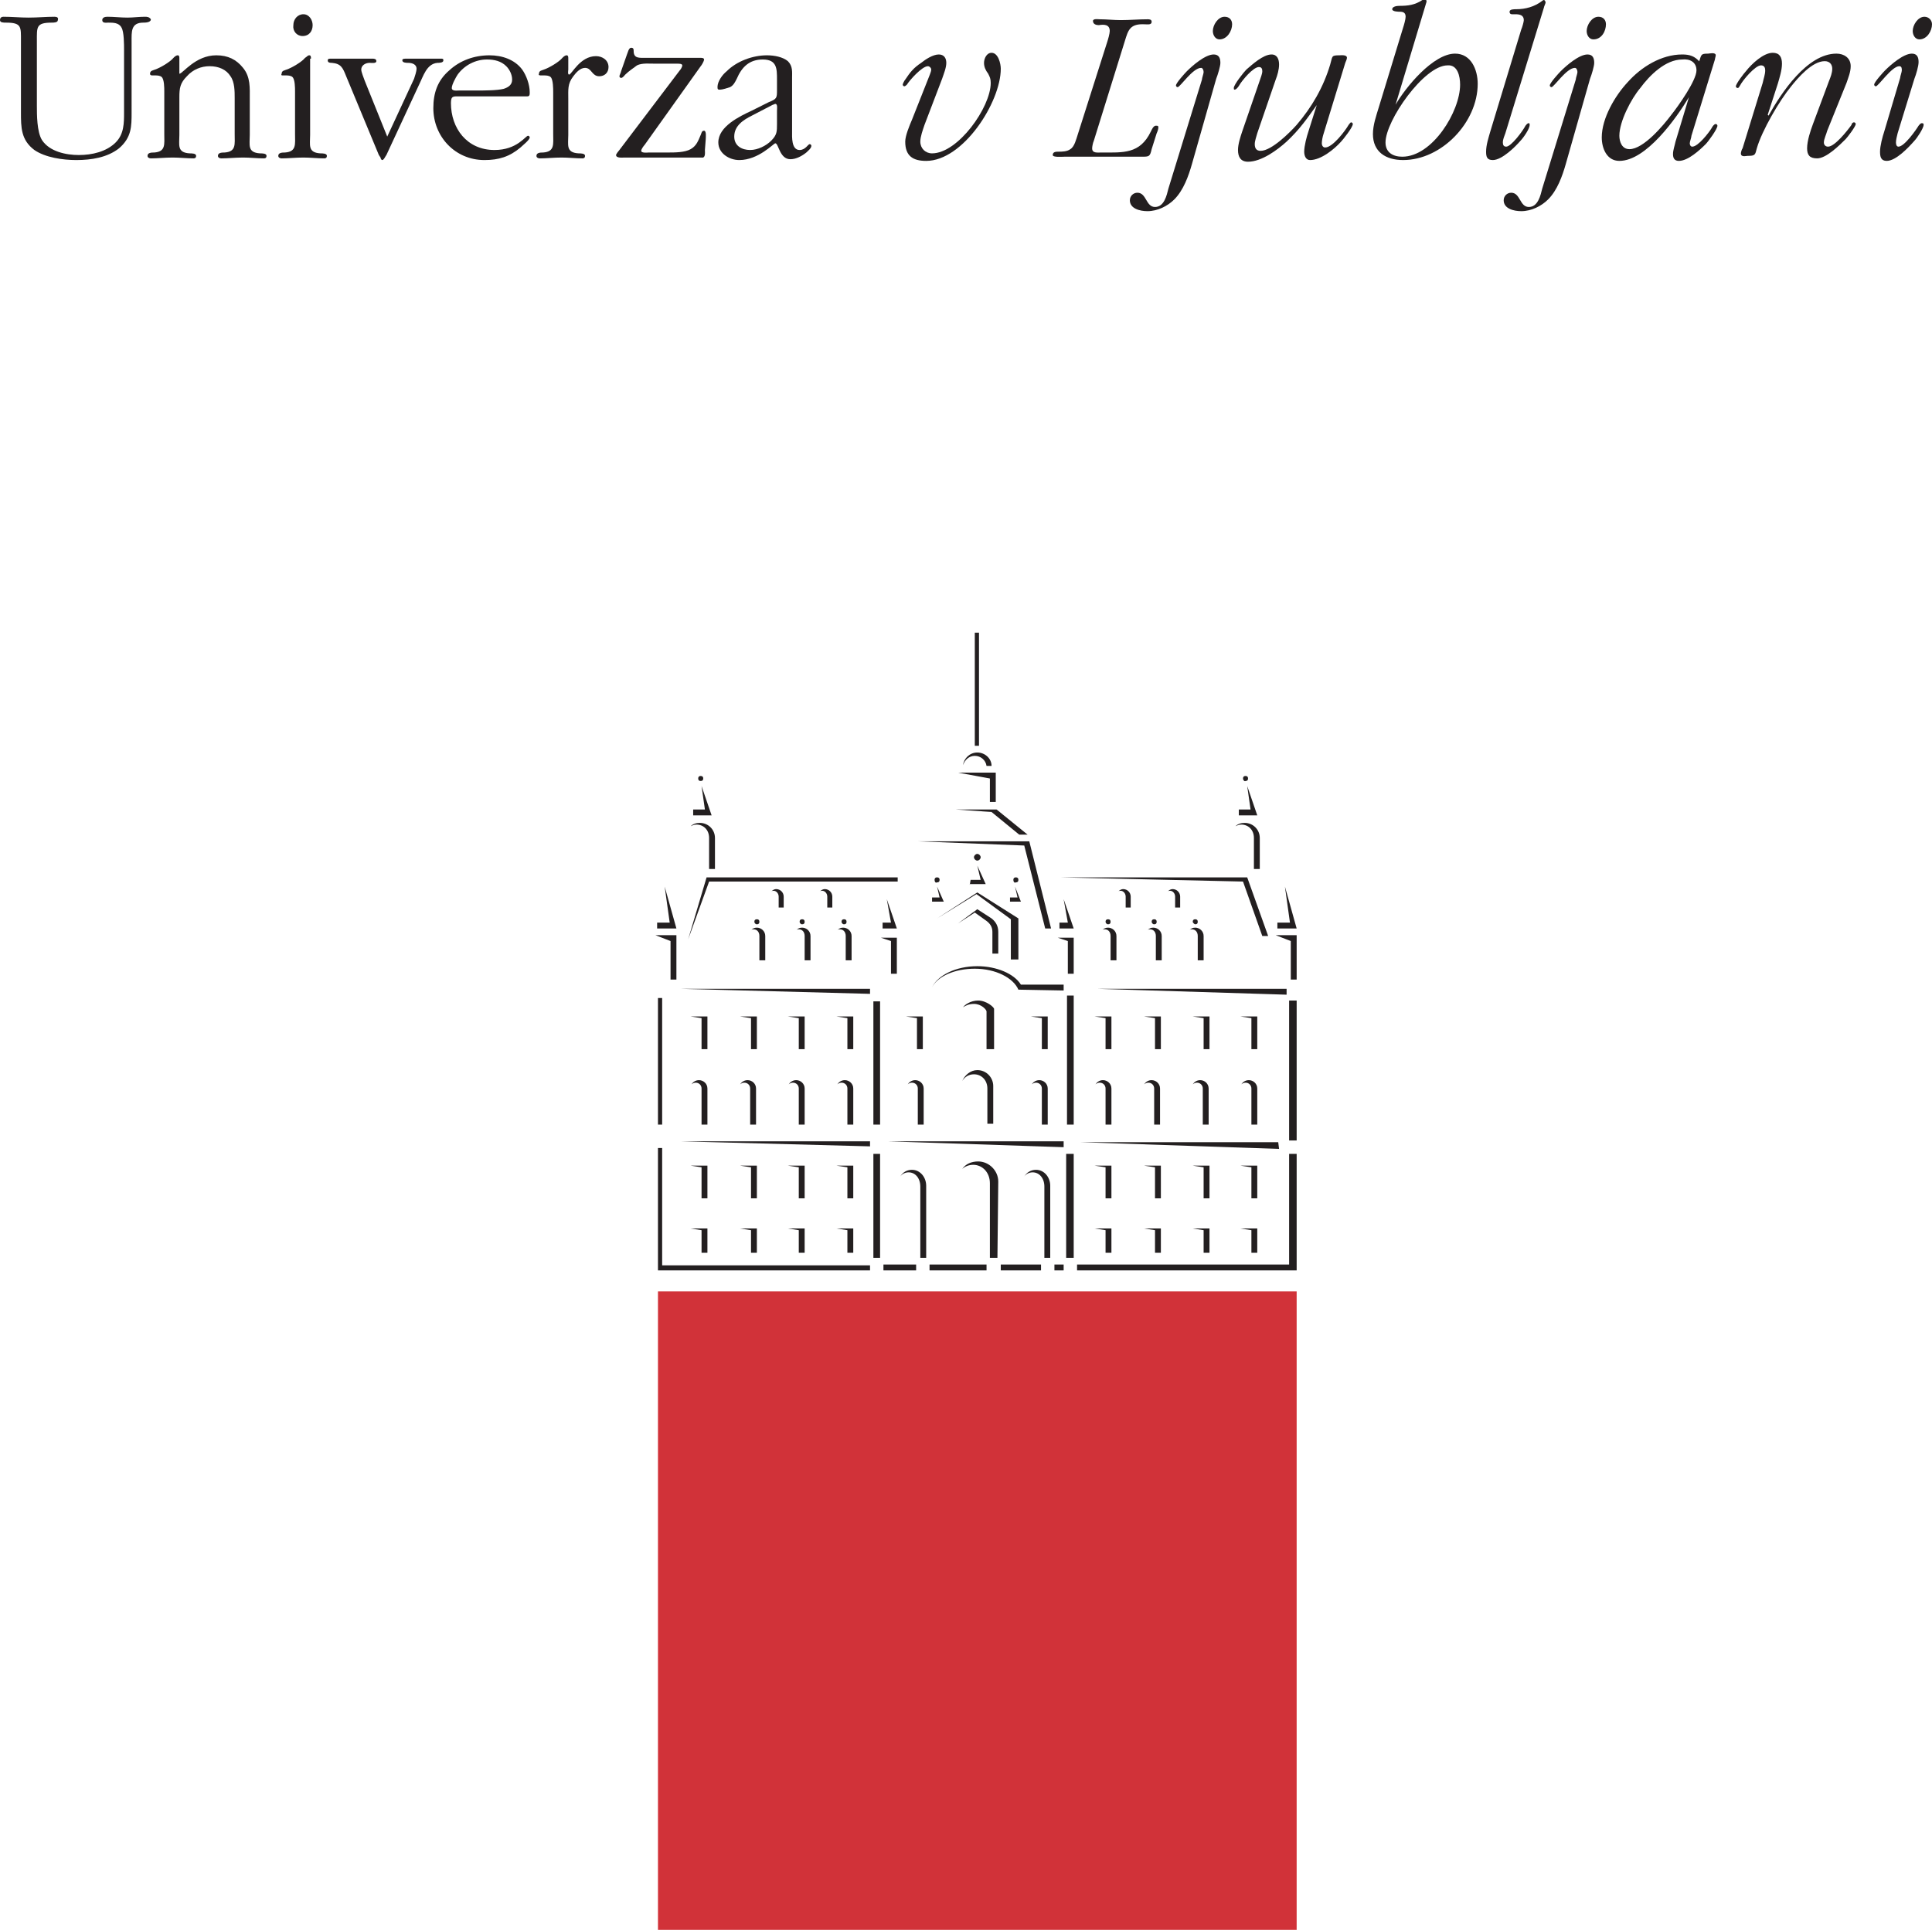 <?xml version="1.0" encoding="utf-8"?>
<!-- Generator: Adobe Illustrator 19.2.1, SVG Export Plug-In . SVG Version: 6.00 Build 0)  -->
<svg version="1.1" id="Layer_1" xmlns="http://www.w3.org/2000/svg" xmlns:xlink="http://www.w3.org/1999/xlink" x="0px" y="0px"
	 viewBox="0 0 230.5 230.3" style="enable-background:new 0 0 230.5 230.3;" xml:space="preserve">
<style type="text/css">
	.st0{fill:#231F20;}
	.st1{fill:#D13239;}
	.st2{fill:#FFFFFF;}
</style>
<g>
	<g>
		<g>
			<path class="st0" d="M14.8,13.4c0,1.3,0,2.6-1,3.6c-1.1,1.1-2.8,1.5-4.4,1.5c-1.5,0-3.5-0.4-4.4-1.8c-0.6-1-0.6-3-0.6-4.1V4.9
				c0-1.7-0.1-2.2,1.8-2.2c0.2,0,0.7,0,0.7-0.3C7,2.1,6.8,2,6.5,2c-1,0-2,0.1-3.1,0.1c-1,0-2-0.1-3-0.1C0.2,2,0,2.1,0,2.4
				c0,0.3,0.4,0.3,0.7,0.3c1.9,0,1.8,0.5,1.8,2.2v8.5c0,1.8,0,3.3,1.6,4.5c1.3,0.9,3.4,1.2,5,1.2c1.8,0,3.7-0.3,5.1-1.4
				c1.5-1.3,1.5-2.6,1.5-4.3V5c0-1.2-0.1-2.3,1.4-2.3c0.2,0,0.9,0,0.9-0.4C17.8,2,17.5,2,17.3,2c-0.7,0-1.4,0.1-2.1,0.1
				c-0.8,0-1.6-0.1-2.4-0.1c-0.3,0-0.6,0.1-0.6,0.4c0,0.4,0.5,0.3,0.7,0.3c0.6,0,1.3,0,1.6,0.6c0.3,0.5,0.3,2,0.3,2.7V13.4z"/>
			<path class="st0" d="M19.6,16c0,1.2,0.2,2.1-1.2,2.2c-0.3,0-0.8,0-0.8,0.4c0,0.2,0.2,0.3,0.4,0.3c0.8,0,1.7-0.1,2.6-0.1
				c0.8,0,1.7,0.1,2.5,0.1c0.2,0,0.3-0.1,0.3-0.3c0-0.3-0.5-0.3-0.8-0.3c-1.5-0.1-1.2-1-1.2-2.2v-4.5c0-1.1,0.1-1.7,0.9-2.5
				C23,8.3,24,7.9,25,7.9c1.1,0,2,0.4,2.5,1.2C28,9.8,28,10.9,28,11.7V16c0,1.2,0.2,2.1-1.2,2.2c-0.3,0-0.8,0-0.8,0.4
				c0,0.2,0.2,0.3,0.4,0.3c0.8,0,1.7-0.1,2.6-0.1c0.8,0,1.7,0.1,2.5,0.1c0.2,0,0.3-0.1,0.3-0.3c0-0.3-0.5-0.3-0.8-0.3
				c-1.5-0.1-1.2-1-1.2-2.2v-4.3c0-1.3,0.1-2.6-0.8-3.7c-0.8-1-1.8-1.5-3.2-1.5c-2.5,0-4,2.2-4.4,2.2V7c0-0.2,0-0.4-0.2-0.4
				c-0.2,0-0.4,0.2-0.5,0.3c-0.4,0.5-1.6,1.2-2.2,1.4c-0.2,0.1-0.6,0.1-0.6,0.5C17.9,9,18.1,9,18.2,9h0.3c0.2,0,0.6,0,0.8,0.2
				c0.3,0.3,0.3,1.3,0.3,1.7V16z"/>
			<path class="st0" d="M36.1,4.3c0.8,0,1.2-0.6,1.2-1.3c0-0.6-0.4-1.3-1.1-1.3c-0.7,0-1.2,0.6-1.2,1.3C34.9,3.7,35.4,4.3,36.1,4.3
				 M37.1,7c0-0.2,0-0.4-0.2-0.4c-0.2,0-0.3,0.2-0.5,0.3c-0.4,0.5-1.6,1.2-2.2,1.4c-0.2,0.1-0.6,0.1-0.6,0.5C33.5,9,33.6,9,33.8,9
				h0.3c0.2,0,0.6,0,0.8,0.2c0.3,0.3,0.3,1.3,0.3,1.7V16c0,1.2,0.2,2.1-1.2,2.2c-0.3,0-0.8,0-0.8,0.4c0,0.2,0.2,0.3,0.4,0.3
				c0.8,0,1.7-0.1,2.6-0.1c0.8,0,1.7,0.1,2.5,0.1c0.2,0,0.3-0.1,0.3-0.3c0-0.3-0.5-0.3-0.8-0.3c-1.5-0.1-1.2-1-1.2-2.2V7z"/>
			<path class="st0" d="M46.2,16.3l-2.7-6.7c-0.1-0.3-0.4-1-0.4-1.3c0-0.5,0.5-0.8,1-0.8c0.2,0,0.8,0.1,0.8-0.2
				c0-0.3-0.3-0.3-0.5-0.3h-4.9c-0.2,0-0.4,0-0.4,0.2c0,0.3,0.3,0.3,0.5,0.3c1.1,0.1,1.3,0.6,1.7,1.6l3.9,9.4l0.2,0.3
				c0,0.1,0.1,0.3,0.2,0.3c0.2,0,0.4-0.5,0.5-0.6l3.9-8.4c0.5-1,0.9-2.5,2.2-2.6c0.2,0,0.7,0,0.7-0.3c0-0.2-0.1-0.2-0.3-0.2h-4
				C48.2,7,48,7,48,7.2c0,0.3,0.5,0.3,0.7,0.3c0.5,0,1,0.2,1,0.7c0,0.3-0.2,0.9-0.3,1.2L46.2,16.3z"/>
			<path class="st0" d="M54.8,10.8c-0.3,0-0.9,0.1-0.9-0.3c0-0.4,0.5-1.3,0.7-1.6c0.8-1.1,2.1-1.8,3.5-1.8c0.9,0,1.7,0.2,2.3,0.8
				c0.4,0.4,0.7,1,0.7,1.6c0,0.6-0.4,0.9-1,1.1c-0.8,0.2-2.3,0.2-3.1,0.2H54.8z M62.9,11.5c0.3,0,0.3-0.2,0.3-0.5
				c0-0.9-0.4-2-0.9-2.7c-0.9-1.2-2.4-1.7-3.9-1.7c-1.8,0-3.5,0.6-4.8,1.8c-1.4,1.2-1.9,2.7-1.9,4.5c0,3.4,2.6,6.2,6.1,6.2
				c1.7,0,3-0.4,4.3-1.5c0.2-0.2,1.1-0.9,1.1-1.2c0-0.1-0.1-0.2-0.2-0.2c-0.3,0-1.3,1.7-4,1.7c-3.3,0-5.2-2.6-5.2-5.6
				c0-0.9,0.3-0.8,1.1-0.8H62.9z"/>
			<path class="st0" d="M66,16c0,1.2,0.2,2.1-1.2,2.2c-0.3,0-0.8,0-0.8,0.4c0,0.2,0.2,0.3,0.4,0.3c0.8,0,1.7-0.1,2.6-0.1
				c0.8,0,1.7,0.1,2.5,0.1c0.2,0,0.3-0.1,0.3-0.3c0-0.3-0.5-0.3-0.8-0.3c-1.5-0.1-1.2-1-1.2-2.2v-4.3c0-1.1-0.1-1.8,0.6-2.7
				c0.3-0.4,0.8-1,1.4-1c0.8,0,0.8,1,1.7,1c0.6,0,1.1-0.4,1.1-1.1c0-0.8-0.7-1.3-1.5-1.3c-1.9,0-2.9,2.2-3.2,2.2
				c-0.2,0-0.1-0.5-0.1-0.6V7c0-0.2,0-0.4-0.2-0.4c-0.2,0-0.4,0.2-0.5,0.3c-0.4,0.5-1.6,1.2-2.2,1.4c-0.2,0.1-0.6,0.1-0.6,0.5
				C64.2,9,64.4,9,64.6,9h0.3c0.2,0,0.6,0,0.8,0.2C66,9.5,66,10.6,66,11V16z"/>
			<path class="st0" d="M83.6,7.9c0.1-0.1,0.4-0.6,0.4-0.8c0-0.2-0.3-0.2-0.5-0.2H77c-0.7,0-1.4,0.1-1.4-0.8c0-0.2,0-0.4-0.3-0.4
				c-0.3,0-0.4,0.6-0.5,0.8l-0.7,2c0,0.1-0.2,0.5-0.2,0.6c0,0.1,0.1,0.2,0.2,0.2c0.2,0,0.4-0.3,0.5-0.4C75,8.5,75.6,8.1,76,7.8
				c0.6-0.3,1.5-0.2,2.2-0.2h2.7c0.1,0,0.5,0,0.5,0.2c0,0.2-0.2,0.5-0.3,0.6l-7.2,9.5c-0.1,0.1-0.4,0.5-0.4,0.6c0,0.4,0.8,0.3,1,0.3
				h9.2c0.5,0.1,0.4-0.6,0.4-0.9l0.1-1.3c0-0.2,0.1-1-0.2-1c-0.3,0-0.3,0.3-0.4,0.5c-0.3,0.7-0.5,1.3-1.2,1.7
				c-0.7,0.4-1.9,0.4-2.7,0.4h-2.3c-0.1,0-0.9,0.1-0.9-0.2c0-0.2,0.3-0.6,0.4-0.7L83.6,7.9z"/>
			<path class="st0" d="M92.2,12.5c0.1,0,0.2-0.1,0.3-0.1c0.3,0,0.2,0.6,0.2,0.8v1.6c0,0.9,0,1.3-0.7,2c-0.6,0.6-1.6,1.1-2.5,1.1
				c-1,0-1.9-0.5-1.9-1.6c0-1.3,1.1-2,2.1-2.5L92.2,12.5z M89.7,13.2c-1.5,0.7-4,1.9-4,3.8c0,1.3,1.3,2.1,2.5,2.1c2.3,0,4.1-2,4.3-2
				c0.4,0,0.5,1.9,1.8,1.9c0.7,0,1.4-0.4,1.9-0.8c0.2-0.2,0.6-0.5,0.6-0.8c0-0.1-0.1-0.2-0.2-0.2c-0.2,0-0.5,0.7-1.2,0.7
				c-1,0-0.9-1.6-0.9-2.2V9.3c0-0.7,0.1-1.4-0.5-2c-0.6-0.5-1.6-0.7-2.5-0.7c-1.7,0-3.6,0.7-4.8,1.9c-0.5,0.4-1.1,1.2-1.1,1.9
				c0,0.3,0.1,0.3,0.3,0.3c0.3,0,0.9-0.2,1.2-0.3c0.4-0.2,0.6-0.6,0.8-1C88.5,8,89.4,7.1,91,7.1c1.7,0,1.7,1.1,1.7,2.4v1.2
				c0,1,0,1.1-1,1.5L89.7,13.2z"/>
			<path class="st0" d="M112.4,9.4c0.2-0.6,0.5-1.3,0.5-1.9c0-0.6-0.3-1-0.9-1c-0.7,0-1.6,0.6-2.1,1c-0.9,0.6-1.3,1.1-1.9,2
				c-0.1,0.1-0.3,0.5-0.3,0.6c0,0.1,0.1,0.2,0.2,0.2c0.1,0,0.3-0.2,0.3-0.2c0.3-0.5,1.8-2.2,2.5-2.2c0.2,0,0.4,0.2,0.4,0.4
				c0,0.3-0.3,0.9-0.4,1.2l-1.9,4.8c-0.3,0.7-0.8,1.9-0.8,2.6c0,1.7,0.9,2.3,2.5,2.3c4.4,0,8.9-7,8.9-11c0-0.6-0.3-1.9-1.1-1.9
				c-0.6,0-0.9,0.7-0.9,1.2c0,0.5,0.2,0.9,0.5,1.3c0.2,0.4,0.3,0.6,0.3,1.1c0,2.9-3.9,8.4-7,8.4c-0.8,0-1.4-0.6-1.4-1.4
				c0-0.6,0.3-1.4,0.5-2L112.4,9.4z"/>
			<path class="st0" d="M138,15.9c0.1-0.2,0.2-0.5,0.2-0.7c0-0.2-0.1-0.2-0.3-0.2c-0.3,0-0.5,0.5-0.6,0.7c-1.3,2.7-3.3,2.5-5.9,2.5
				c-0.5,0-1.1,0.1-1.1-0.5c0-0.2,0.1-0.7,0.2-0.9l3.7-11.9c0.4-1.3,0.6-2.1,2.4-2c0.3,0,0.8,0.1,0.8-0.3c0-0.3-0.3-0.3-0.5-0.3
				c-1,0-2.1,0.1-3.2,0.1c-0.8,0-1.7-0.1-2.5-0.1c-0.2,0-0.8-0.1-0.8,0.2c0,0.4,0.4,0.5,0.7,0.5c0.6-0.1,1.3-0.1,1.3,0.7
				c0,0.3-0.2,1-0.3,1.3L128.6,16c-0.2,0.6-0.4,1.5-0.9,1.8c-0.4,0.3-1,0.3-1.4,0.3c-0.3,0-0.7,0-0.7,0.4c0,0.3,1.1,0.2,1.4,0.2h9.2
				c0.9,0,1,0,1.2-0.9L138,15.9z"/>
			<path class="st0" d="M145.1,9.4c0.2-0.5,0.5-1.5,0.5-1.9c0-0.6-0.2-1-0.8-1c-1,0-2.5,1.3-3.2,2c-0.2,0.2-1.3,1.4-1.3,1.7
				c0,0.1,0.1,0.2,0.2,0.2c0.3,0,1.8-2.3,2.8-2.3c0.2,0,0.3,0.3,0.3,0.5c0,0.2-0.2,0.7-0.2,0.9l-4,13c-0.2,0.8-0.5,2.2-1.6,2.2
				c-1.1,0-1-1.7-2.1-1.7c-0.5,0-0.9,0.4-0.9,0.9c0,1,1.2,1.3,2.1,1.3c1.2,0,2.4-0.6,3.2-1.4c1.1-1.1,1.7-2.8,2.1-4.2L145.1,9.4z
				 M147,2.9c0-0.5-0.3-0.9-0.9-0.9c-0.8,0-1.4,1-1.4,1.7c0,0.5,0.3,1,0.8,1C146.4,4.7,147,3.7,147,2.9"/>
			<path class="st0" d="M157.3,11.9l-1.2,3.8c-0.2,0.6-0.5,1.7-0.5,2.4c0,0.5,0.2,1,0.7,1c1.3,0,2.9-1.3,3.7-2.2
				c0.2-0.2,1.4-1.7,1.4-2.1c0-0.1-0.1-0.2-0.2-0.2c-0.1,0-0.2,0.2-0.3,0.3c-0.4,0.7-1.9,2.7-2.8,2.7c-0.3,0-0.4-0.3-0.4-0.5
				c0-0.3,0.1-0.8,0.2-1.1l2.6-8.5c0.1-0.2,0.2-0.5,0.2-0.6c0-0.4-0.7-0.3-0.9-0.3c-1,0-0.8,0.1-1.1,1.1c-0.8,2.7-2.2,5.1-4,7.2
				c-0.8,0.9-3,3.1-4.3,3.1c-0.5,0-0.7-0.3-0.7-0.8c0-0.4,0.2-0.9,0.3-1.3l2.2-6.4c0.2-0.5,0.4-1.2,0.4-1.8c0-0.6-0.2-1.2-0.9-1.2
				c-1,0-2.3,1.2-3,1.8c-0.3,0.3-1.5,1.8-1.5,2.2c0,0.1,0,0.2,0.1,0.2c0.2,0,0.5-0.4,0.6-0.6c0.3-0.5,1.6-2.1,2.3-2.1
				c0.3,0,0.4,0.2,0.4,0.5c0,0.3-0.2,0.8-0.3,1.1l-2.1,6.1c-0.2,0.6-0.5,1.5-0.5,2.2c0,0.8,0.3,1.4,1.2,1.4c1.6,0,3.5-1.4,4.6-2.4
				c1.6-1.5,2.4-2.7,3.7-4.5L157.3,11.9z"/>
			<path class="st0" d="M174.2,10.1c0,3.2-3.3,8.6-6.9,8.6c-1.1,0-2-0.5-2-1.7c0-2.6,4.6-9.2,7.4-9.2
				C173.9,7.7,174.2,9.1,174.2,10.1 M164.5,12.8c-0.3,1-0.7,2.1-0.7,3.2c0,2.1,1.5,3.1,3.6,3.1c4.6,0,8.9-4.5,8.9-9.1
				c0-1.7-0.8-3.6-2.7-3.6c-2.6,0-5.9,4-7.1,6.1l3.7-12.3c0-0.2-0.1-0.3-0.2-0.3c-0.1,0-0.2,0.1-0.3,0.1c-0.9,0.6-1.7,0.7-2.8,0.7
				c-0.3,0-0.8,0.1-0.8,0.4c0,0.3,0.8,0.3,0.9,0.3c0.4,0,0.7,0.1,0.7,0.6c0,0.3-0.2,1-0.3,1.3L164.5,12.8z"/>
			<path class="st0" d="M177.8,15.7c-0.2,0.7-0.5,1.6-0.5,2.4c0,0.6,0.1,1,0.8,1c1.1,0,2.7-1.6,3.3-2.3c0.3-0.3,1.1-1.4,1.1-1.9
				c0-0.1,0-0.2-0.1-0.2c-0.2,0-0.3,0.2-0.4,0.3c-0.3,0.6-1.7,2.5-2.3,2.5c-0.3,0-0.4-0.2-0.4-0.5c0-0.4,0.2-0.8,0.3-1.1l4.6-15
				c0-0.1,0.2-0.5,0.2-0.6S184.3,0,184.2,0c-0.1,0-0.2,0.1-0.2,0.1c-0.9,0.7-2,1-3.1,1c-0.3,0-0.8,0-0.8,0.3c0,0.2,0.1,0.3,0.3,0.3
				l0.4,0c0.5,0,1,0.1,1,0.7c0,0.2-0.2,0.9-0.3,1.1L177.8,15.7z"/>
			<path class="st0" d="M189.7,9.4c0.2-0.5,0.5-1.5,0.5-1.9c0-0.6-0.2-1-0.8-1c-1,0-2.5,1.3-3.2,2c-0.2,0.2-1.3,1.4-1.3,1.7
				c0,0.1,0.1,0.2,0.2,0.2c0.3,0,1.8-2.3,2.8-2.3c0.2,0,0.3,0.3,0.3,0.5c0,0.2-0.2,0.7-0.2,0.9l-4,13c-0.2,0.8-0.5,2.2-1.6,2.2
				c-1.1,0-1-1.7-2.1-1.7c-0.5,0-0.9,0.4-0.9,0.9c0,1,1.2,1.3,2.1,1.3c1.2,0,2.4-0.6,3.2-1.4c1.1-1.1,1.7-2.8,2.1-4.2L189.7,9.4z
				 M191.6,2.9c0-0.5-0.3-0.9-0.9-0.9c-0.8,0-1.4,1-1.4,1.7c0,0.5,0.3,1,0.8,1C191.1,4.7,191.6,3.7,191.6,2.9"/>
			<path class="st0" d="M202.4,8.4c0,1.2-2.2,4.3-3,5.3c-0.9,1.2-3.3,4.1-5,4.1c-0.9,0-1.2-0.9-1.2-1.6c0-1.7,1.4-4.4,2.5-5.7
				c1.1-1.5,3-3.4,5-3.4C201.6,7,202.4,7.4,202.4,8.4 M202.8,7.4c-0.6-0.7-1.2-0.9-2.1-0.9c-2.5,0-4.9,1.5-6.5,3.3
				c-1.5,1.6-3.1,4.3-3.1,6.6c0,1.3,0.6,2.8,2.1,2.8c3.2,0,6.8-5.1,8.3-7.6l-1.6,5.3c-0.1,0.5-0.3,1-0.3,1.5c0,0.5,0.2,0.8,0.7,0.8
				c1.1,0,2.5-1.3,3.2-2c0.3-0.3,1.4-1.8,1.4-2.2c0-0.1-0.1-0.2-0.2-0.2c-0.2,0-0.4,0.3-0.5,0.5c-0.3,0.5-1.6,2.2-2.3,2.2
				c-0.2,0-0.3-0.2-0.3-0.4c0-0.2,0.2-0.7,0.2-0.9l2.8-9.1c0-0.1,0.1-0.4,0.1-0.5c0-0.4-0.8-0.2-0.9-0.2c-0.9,0-0.8,0.1-1.1,1
				L202.8,7.4z"/>
			<path class="st0" d="M220.3,9.9c0.2-0.6,0.5-1.3,0.5-2c0-1-0.8-1.5-1.7-1.5c-3.5,0-6.6,4.7-8.1,7.4l-0.1-0.1l1.2-3.7
				c0.2-0.7,0.5-1.6,0.5-2.4c0-0.8-0.3-1.3-1.1-1.3c-1.1,0-2.5,1.3-3.2,2.2c-0.2,0.2-1.2,1.5-1.2,1.8c0,0.1,0.1,0.2,0.2,0.2
				c0.2,0,0.2-0.2,0.3-0.3c0.3-0.6,1.8-2.4,2.5-2.4c0.4,0,0.5,0.3,0.5,0.6c0,0.5-0.2,1-0.3,1.5l-2.4,7.8c-0.1,0.1-0.2,0.5-0.2,0.6
				c0,0.5,0.6,0.3,0.8,0.3c0.9,0,0.9-0.1,1.1-0.9c0.6-2.1,2.7-5.7,4.1-7.4c0.8-1,2.5-3,4-3c0.6,0,0.9,0.4,0.9,0.9
				c0,0.5-0.2,1-0.4,1.5l-1.9,5.1c-0.3,0.8-0.7,2-0.7,2.9c0,0.8,0.3,1.2,1.2,1.2c1.1,0,2.7-1.6,3.4-2.3c0.2-0.2,1.2-1.5,1.2-1.8
				c0-0.1-0.1-0.2-0.2-0.2c-0.2,0-0.3,0.2-0.3,0.3c-0.5,0.7-2,2.6-2.8,2.6c-0.3,0-0.5-0.2-0.5-0.5c0-0.4,0.3-1,0.4-1.4L220.3,9.9z"
				/>
			<path class="st0" d="M230.5,2.9c0-0.5-0.4-0.9-0.9-0.9c-0.8,0-1.4,1-1.4,1.7c0,0.5,0.3,1,0.8,1C229.9,4.7,230.5,3.7,230.5,2.9
				 M224.8,15.7c-0.2,0.6-0.5,1.7-0.5,2.4c0,0.6,0.1,1.1,0.8,1.1c1.1,0,2.6-1.6,3.3-2.4c0.3-0.3,1.1-1.5,1.1-1.9
				c0-0.1,0-0.2-0.2-0.2c-0.2,0-0.3,0.2-0.4,0.3c-0.3,0.5-1.7,2.5-2.4,2.5c-0.2,0-0.3-0.2-0.3-0.5c0-0.3,0.1-0.7,0.2-1.1l2-6.5
				c0.2-0.5,0.5-1.5,0.5-2c0-0.6-0.2-1-0.8-1c-1,0-2.5,1.3-3.2,2c-0.2,0.2-1.3,1.4-1.3,1.7c0,0.1,0.1,0.2,0.2,0.2
				c0.3,0,1.9-2.4,2.8-2.4c0.3,0,0.3,0.3,0.3,0.5c0,0.2-0.2,0.7-0.2,0.9L224.8,15.7z"/>
		</g>
		<rect x="78.5" y="154.1" class="st1" width="76.2" height="76.2"/>
		<g>
			<path class="st0" d="M103.8,151.6H78.5V137H79v14h24.8V151.6z M109.3,151.6h-3.9v-0.7h3.9V151.6z M117.7,151.6l-6.8,0v-0.7h6.8
				V151.6z M124.2,151.6h-4.8v-0.7h4.8V151.6z M126.9,151.6h-1.1v-0.7h1.1V151.6z M154.7,151.6h-26.2v-0.7h25.3v-13.2h0.9V151.6z
				 M153.8,119.4h0.9v16.7h-0.9V119.4z M131,118h22.5v0.7L131,118z M114.9,120.2c0.2-0.3,0.9-0.8,1.8-0.8c1,0,1.9,0.8,1.9,1l0,4.8
				h-0.9l0-4.5c0-0.2-0.6-0.9-1.5-0.9C115.6,119.8,115.2,120,114.9,120.2 M114.3,110.2l2.3-1.7l1.7,1.1c0.5,0.4,0.8,0.9,0.8,1.6v2.6
				h-0.7v-2.6c0-0.6-0.3-1-0.7-1.3l-1.4-1L114.3,110.2z M118.1,95.8l0-2.9l-3.8-0.7h4.5v3.5H118.1z M116.3,75.5h0.5V89h-0.5V75.5z
				 M114,96.6h4.9l3.7,3h-1l-3.3-2.7L114,96.6z M109.5,100.4h13.3l2.6,10.4l-0.7,0l-2.5-9.9L109.5,100.4z M78.5,119.1h0.5v15.1h-0.5
				V119.1z M128.1,150.1h-0.9v-12.4h0.9V150.1z M106,136.2h20.9v0.7L106,136.2z M150.6,111.7l-2.3-6.5l-21.9-0.5h22.4l2.5,7H150.6z
				 M111.8,109.6l4.8-3.1l4.9,3.1v4.9h-0.9v-4.8l-4.1-3L111.8,109.6z M116.2,102.3c0-0.2,0.2-0.4,0.4-0.4c0.2,0,0.4,0.2,0.4,0.4
				c0,0.2-0.2,0.4-0.4,0.4C116.4,102.7,116.2,102.5,116.2,102.3 M115.7,105.6l0.1-0.6l1.2,0l-0.4-1.7l1,2.2H115.7z M111.5,105
				c0-0.2,0.1-0.3,0.3-0.3c0.2,0,0.3,0.1,0.3,0.3c0,0.2-0.1,0.3-0.3,0.3C111.6,105.4,111.5,105.2,111.5,105 M111.2,107.6l0-0.5
				l0.9,0l-0.3-1.3l0.8,1.8H111.2z M84.4,125.2l-0.7,0v-3.7l-1.3-0.2h2V125.2z M104.2,134.2l0-14.7h0.8v14.7L104.2,134.2z M81.3,118
				h22.5v0.6L81.3,118z M104.2,150.1v-12.4h0.8v12.4H104.2z M81.3,136.2h22.5v0.6L81.3,136.2z M82.1,112.1l2.2-7.4h22.8v0.5H84.6
				L82.1,112.1z M152.6,137.1l-23.8-0.8h23.7L152.6,137.1z M90.3,125.2l-0.7,0v-3.7l-1.3-0.2h2V125.2z M96,125.2l-0.7,0v-3.7
				l-1.3-0.2h2V125.2z M101.8,125.2l-0.7,0v-3.7l-1.3-0.2h2V125.2z M110.1,125.2l-0.7,0v-3.7l-1.3-0.2h2V125.2z M125,125.2l-0.7,0
				v-3.7l-1.3-0.2h2V125.2z M132.6,125.2l-0.7,0v-3.7l-1.3-0.2h2V125.2z M138.5,125.2l-0.7,0v-3.7l-1.3-0.2h2V125.2z M144.3,125.2
				l-0.7,0l0-3.7l-1.3-0.2h2V125.2z M150,125.2l-0.7,0v-3.7l-1.3-0.2h2V125.2z M84.4,143l-0.7,0v-3.7l-1.3-0.2h2V143z M90.3,143
				l-0.7,0v-3.7l-1.3-0.2h2V143z M96,143l-0.7,0v-3.7l-1.3-0.2h2V143z M101.8,143l-0.7,0v-3.7l-1.3-0.2h2V143z M132.6,143l-0.7,0
				v-3.7l-1.3-0.2h2V143z M138.5,143l-0.7,0v-3.7l-1.3-0.2h2V143z M144.3,143l-0.7,0l0-3.7l-1.3-0.2h2V143z M150,143l-0.7,0v-3.7
				l-1.3-0.2h2V143z M84.4,149.5h-0.7v-2.7l-1.3-0.2h2V149.5z M90.3,149.5h-0.7v-2.7l-1.3-0.2h2V149.5z M96,149.5h-0.7v-2.7
				l-1.3-0.2h2V149.5z M101.8,149.5h-0.7v-2.7l-1.3-0.2h2V149.5z M132.6,149.5h-0.7v-2.7l-1.3-0.2h2V149.5z M138.5,149.5h-0.7v-2.7
				l-1.3-0.2h2V149.5z M144.3,149.5h-0.7l0-2.7l-1.3-0.2h2V149.5z M150,149.5h-0.7v-2.7l-1.3-0.2h2V149.5z M107,116.2l-0.7,0v-3.9
				l-1.2-0.4h1.9V116.2z M107,110.8h-1.7v-0.7h1l-0.5-2.8L107,110.8z M128.1,116.2l-0.7,0v-3.9l-1.2-0.4h1.9V116.2z M128.1,110.8
				h-1.7v-0.7h1l-0.5-2.8L128.1,110.8z M154.7,116.9H154v-4.6l-1.8-0.7h2.5V116.9z M154.7,110.8h-2.3v-0.7h1.5l-0.6-4.3L154.7,110.8
				z M80.7,116.9H80v-4.6l-1.8-0.7h2.5V116.9z M80.7,110.8h-2.3v-0.7h1.5l-0.6-4.3L80.7,110.8z M120.9,105c0-0.2,0.1-0.3,0.3-0.3
				c0.2,0,0.3,0.1,0.3,0.3c0,0.2-0.1,0.3-0.3,0.3C121,105.4,120.9,105.2,120.9,105 M120.5,107.6l0-0.5l0.9,0l-0.3-1.3l0.7,1.8H120.5
				z M119,150.1h-0.9l0-8.9c0-1.3-0.9-2.2-2-2.2c-0.5,0-1,0.2-1.3,0.5c0.4-0.6,1.1-0.9,1.9-0.9c1.3,0,2.4,1.1,2.4,2.4L119,150.1z
				 M125.3,150.1h-0.7l0-8.5c0-1-0.6-1.7-1.4-1.7c-0.4,0-0.8,0.2-1,0.5c0.3-0.5,0.8-0.8,1.4-0.8c1,0,1.7,0.9,1.7,1.9L125.3,150.1z
				 M110.5,150.1h-0.7l0-8.5c0-1-0.6-1.7-1.4-1.7c-0.4,0-0.8,0.2-1,0.5c0.3-0.5,0.8-0.8,1.4-0.8c1,0,1.7,0.9,1.7,1.9L110.5,150.1z
				 M125,134.2h-0.7v-4.3c0-0.4-0.3-0.7-0.7-0.7c-0.2,0-0.4,0.1-0.5,0.2c0.2-0.3,0.5-0.5,0.9-0.5c0.5,0,1,0.4,1,1L125,134.2z
				 M117.8,134.2l0-4.3c0-1-0.7-1.7-1.6-1.7c-0.6,0-1.1,0.3-1.4,0.8c0.3-0.7,1-1.3,1.8-1.3c1.1,0,1.9,0.9,1.9,1.9l0,4.5H117.8z
				 M110.2,134.2h-0.7l0-4.3c0-0.4-0.3-0.7-0.7-0.7c-0.2,0-0.4,0.1-0.5,0.2c0.2-0.3,0.5-0.5,0.9-0.5c0.5,0,1,0.4,1,1L110.2,134.2z
				 M132.6,134.2h-0.7l0-4.3c0-0.4-0.3-0.7-0.7-0.7c-0.2,0-0.4,0.1-0.5,0.2c0.2-0.3,0.5-0.5,0.9-0.5c0.5,0,1,0.4,1,1V134.2z
				 M138.4,134.2h-0.7l0-4.3c0-0.4-0.3-0.7-0.7-0.7c-0.2,0-0.4,0.1-0.5,0.2c0.2-0.3,0.5-0.5,0.9-0.5c0.5,0,1,0.4,1,1V134.2z
				 M144.2,134.2h-0.7l0-4.3c0-0.4-0.3-0.7-0.7-0.7c-0.2,0-0.4,0.1-0.5,0.2c0.2-0.3,0.5-0.5,0.9-0.5c0.5,0,1,0.4,1,1L144.2,134.2z
				 M150,134.2h-0.7v-4.3c0-0.4-0.3-0.7-0.7-0.7c-0.2,0-0.4,0.1-0.5,0.2c0.2-0.3,0.5-0.5,0.9-0.5c0.5,0,1,0.4,1,1V134.2z
				 M101.8,134.2h-0.7l0-4.3c0-0.4-0.3-0.7-0.7-0.7c-0.2,0-0.4,0.1-0.5,0.2c0.2-0.3,0.5-0.5,0.9-0.5c0.5,0,1,0.4,1,1L101.8,134.2z
				 M96,134.2h-0.7v-4.3c0-0.4-0.3-0.7-0.7-0.7c-0.2,0-0.4,0.1-0.5,0.2c0.2-0.3,0.5-0.5,0.9-0.5c0.5,0,1,0.4,1,1L96,134.2z
				 M90.2,134.2h-0.7l0-4.3c0-0.4-0.3-0.7-0.7-0.7c-0.2,0-0.4,0.1-0.5,0.2c0.2-0.3,0.5-0.5,0.9-0.5c0.5,0,1,0.4,1,1L90.2,134.2z
				 M84.4,134.2h-0.7l0-4.3c0-0.4-0.3-0.7-0.7-0.7c-0.2,0-0.4,0.1-0.5,0.2c0.2-0.3,0.5-0.5,0.9-0.5c0.5,0,1,0.4,1,1L84.4,134.2z
				 M100.4,110c0-0.2,0.1-0.3,0.3-0.3c0.2,0,0.3,0.1,0.3,0.3c0,0.2-0.1,0.3-0.3,0.3C100.5,110.3,100.4,110.1,100.4,110 M101.5,114.6
				h-0.6v-2.9c0-0.5-0.3-0.8-0.7-0.8c-0.1,0-0.2,0-0.3,0.1c0.2-0.2,0.4-0.3,0.7-0.3c0.5,0,1,0.4,1,1V114.6z M95.4,110
				c0-0.2,0.1-0.3,0.3-0.3s0.3,0.1,0.3,0.3c0,0.2-0.1,0.3-0.3,0.3S95.4,110.1,95.4,110 M96.6,114.6h-0.6v-2.9c0-0.5-0.3-0.8-0.7-0.8
				c-0.1,0-0.2,0-0.3,0.1c0.2-0.2,0.4-0.3,0.7-0.3c0.5,0,1,0.4,1,1V114.6z M90,110c0-0.2,0.1-0.3,0.3-0.3s0.3,0.1,0.3,0.3
				c0,0.2-0.1,0.3-0.3,0.3S90,110.1,90,110 M91.2,114.6h-0.6v-2.9c0-0.5-0.3-0.8-0.7-0.8c-0.1,0-0.2,0-0.3,0.1
				c0.2-0.2,0.4-0.3,0.7-0.3c0.5,0,1,0.4,1,1V114.6z M93.4,108.3h-0.5V107c0-0.4-0.3-0.7-0.6-0.7c-0.1,0-0.2,0-0.3,0.1
				c0.2-0.2,0.4-0.3,0.6-0.3c0.5,0,0.9,0.4,0.9,0.9V108.3z M99.2,108.3h-0.5V107c0-0.4-0.3-0.7-0.6-0.7c-0.1,0-0.2,0-0.3,0.1
				c0.2-0.2,0.4-0.3,0.6-0.3c0.5,0,0.9,0.4,0.9,0.9V108.3z M134.8,108.3h-0.5V107c0-0.4-0.3-0.7-0.6-0.7c-0.1,0-0.2,0-0.3,0.1
				c0.2-0.2,0.4-0.3,0.6-0.3c0.5,0,0.9,0.4,0.9,0.9V108.3z M131.9,110c0-0.2,0.1-0.3,0.3-0.3c0.2,0,0.3,0.1,0.3,0.3
				c0,0.2-0.1,0.3-0.3,0.3C132,110.3,131.9,110.1,131.9,110 M133.1,114.6h-0.6v-2.9c0-0.5-0.3-0.8-0.7-0.8c-0.1,0-0.2,0-0.3,0.1
				c0.2-0.2,0.4-0.3,0.7-0.3c0.5,0,1,0.4,1,1V114.6z M140.7,108.3h-0.5V107c0-0.4-0.3-0.7-0.6-0.7c-0.1,0-0.2,0-0.3,0.1
				c0.2-0.2,0.4-0.3,0.6-0.3c0.5,0,0.9,0.4,0.9,0.9V108.3z M137.4,110c0-0.2,0.1-0.3,0.3-0.3c0.2,0,0.3,0.1,0.3,0.3
				c0,0.2-0.1,0.3-0.3,0.3C137.5,110.3,137.4,110.1,137.4,110 M138.5,114.6h-0.6v-2.9c0-0.5-0.3-0.8-0.7-0.8c-0.1,0-0.2,0-0.3,0.1
				c0.2-0.2,0.4-0.3,0.7-0.3c0.5,0,1,0.4,1,1V114.6z M142.3,110c0-0.2,0.1-0.3,0.3-0.3c0.2,0,0.3,0.1,0.3,0.3c0,0.2-0.1,0.3-0.3,0.3
				C142.5,110.3,142.3,110.1,142.3,110 M143.5,114.6h-0.6v-2.9c0-0.5-0.3-0.8-0.7-0.8c-0.1,0-0.2,0-0.3,0.1c0.2-0.2,0.4-0.3,0.7-0.3
				c0.5,0,1,0.4,1,1V114.6z M83.3,92.9c0-0.2,0.1-0.3,0.3-0.3s0.3,0.1,0.3,0.3c0,0.2-0.1,0.3-0.3,0.3S83.3,93.1,83.3,92.9
				 M85.3,103.7h-0.7l0-3.7c0-1-0.7-1.6-1.5-1.6c-0.3,0-0.5,0.1-0.7,0.2c0.3-0.3,0.7-0.4,1.1-0.4c1,0,1.8,0.8,1.8,1.8V103.7z
				 M84.9,97.3h-2.2l0-0.7l1.4,0l-0.4-2.8L84.9,97.3z M148.3,92.9c0-0.2,0.1-0.3,0.3-0.3c0.2,0,0.3,0.1,0.3,0.3
				c0,0.2-0.1,0.3-0.3,0.3C148.5,93.3,148.3,93.1,148.3,92.9 M150.3,103.7h-0.7l0-3.7c0-1-0.7-1.6-1.5-1.6c-0.3,0-0.5,0.1-0.7,0.2
				c0.3-0.3,0.7-0.4,1.1-0.4c1,0,1.8,0.8,1.8,1.8V103.7z M150,97.3h-2.2l0-0.7l1.4,0l-0.4-2.8L150,97.3z M116.6,89.8
				c0.9,0,1.7,0.7,1.7,1.6h-0.6c-0.1-0.7-0.7-1.2-1.4-1.2c-0.7,0-1.2,0.5-1.4,1.1C115,90.5,115.7,89.8,116.6,89.8 M121.8,117.5h5.1
				v0.7l-5.4-0.1c-0.6-1.4-2.7-2.5-5.2-2.5c-2.4,0-4.4,0.9-5.1,2.2c0.7-1.4,2.8-2.5,5.4-2.5C118.9,115.3,121,116.2,121.8,117.5
				 M128.1,118.8v15.4h-0.8l0-15.4H128.1z"/>
		</g>
	</g>
</g>
</svg>

